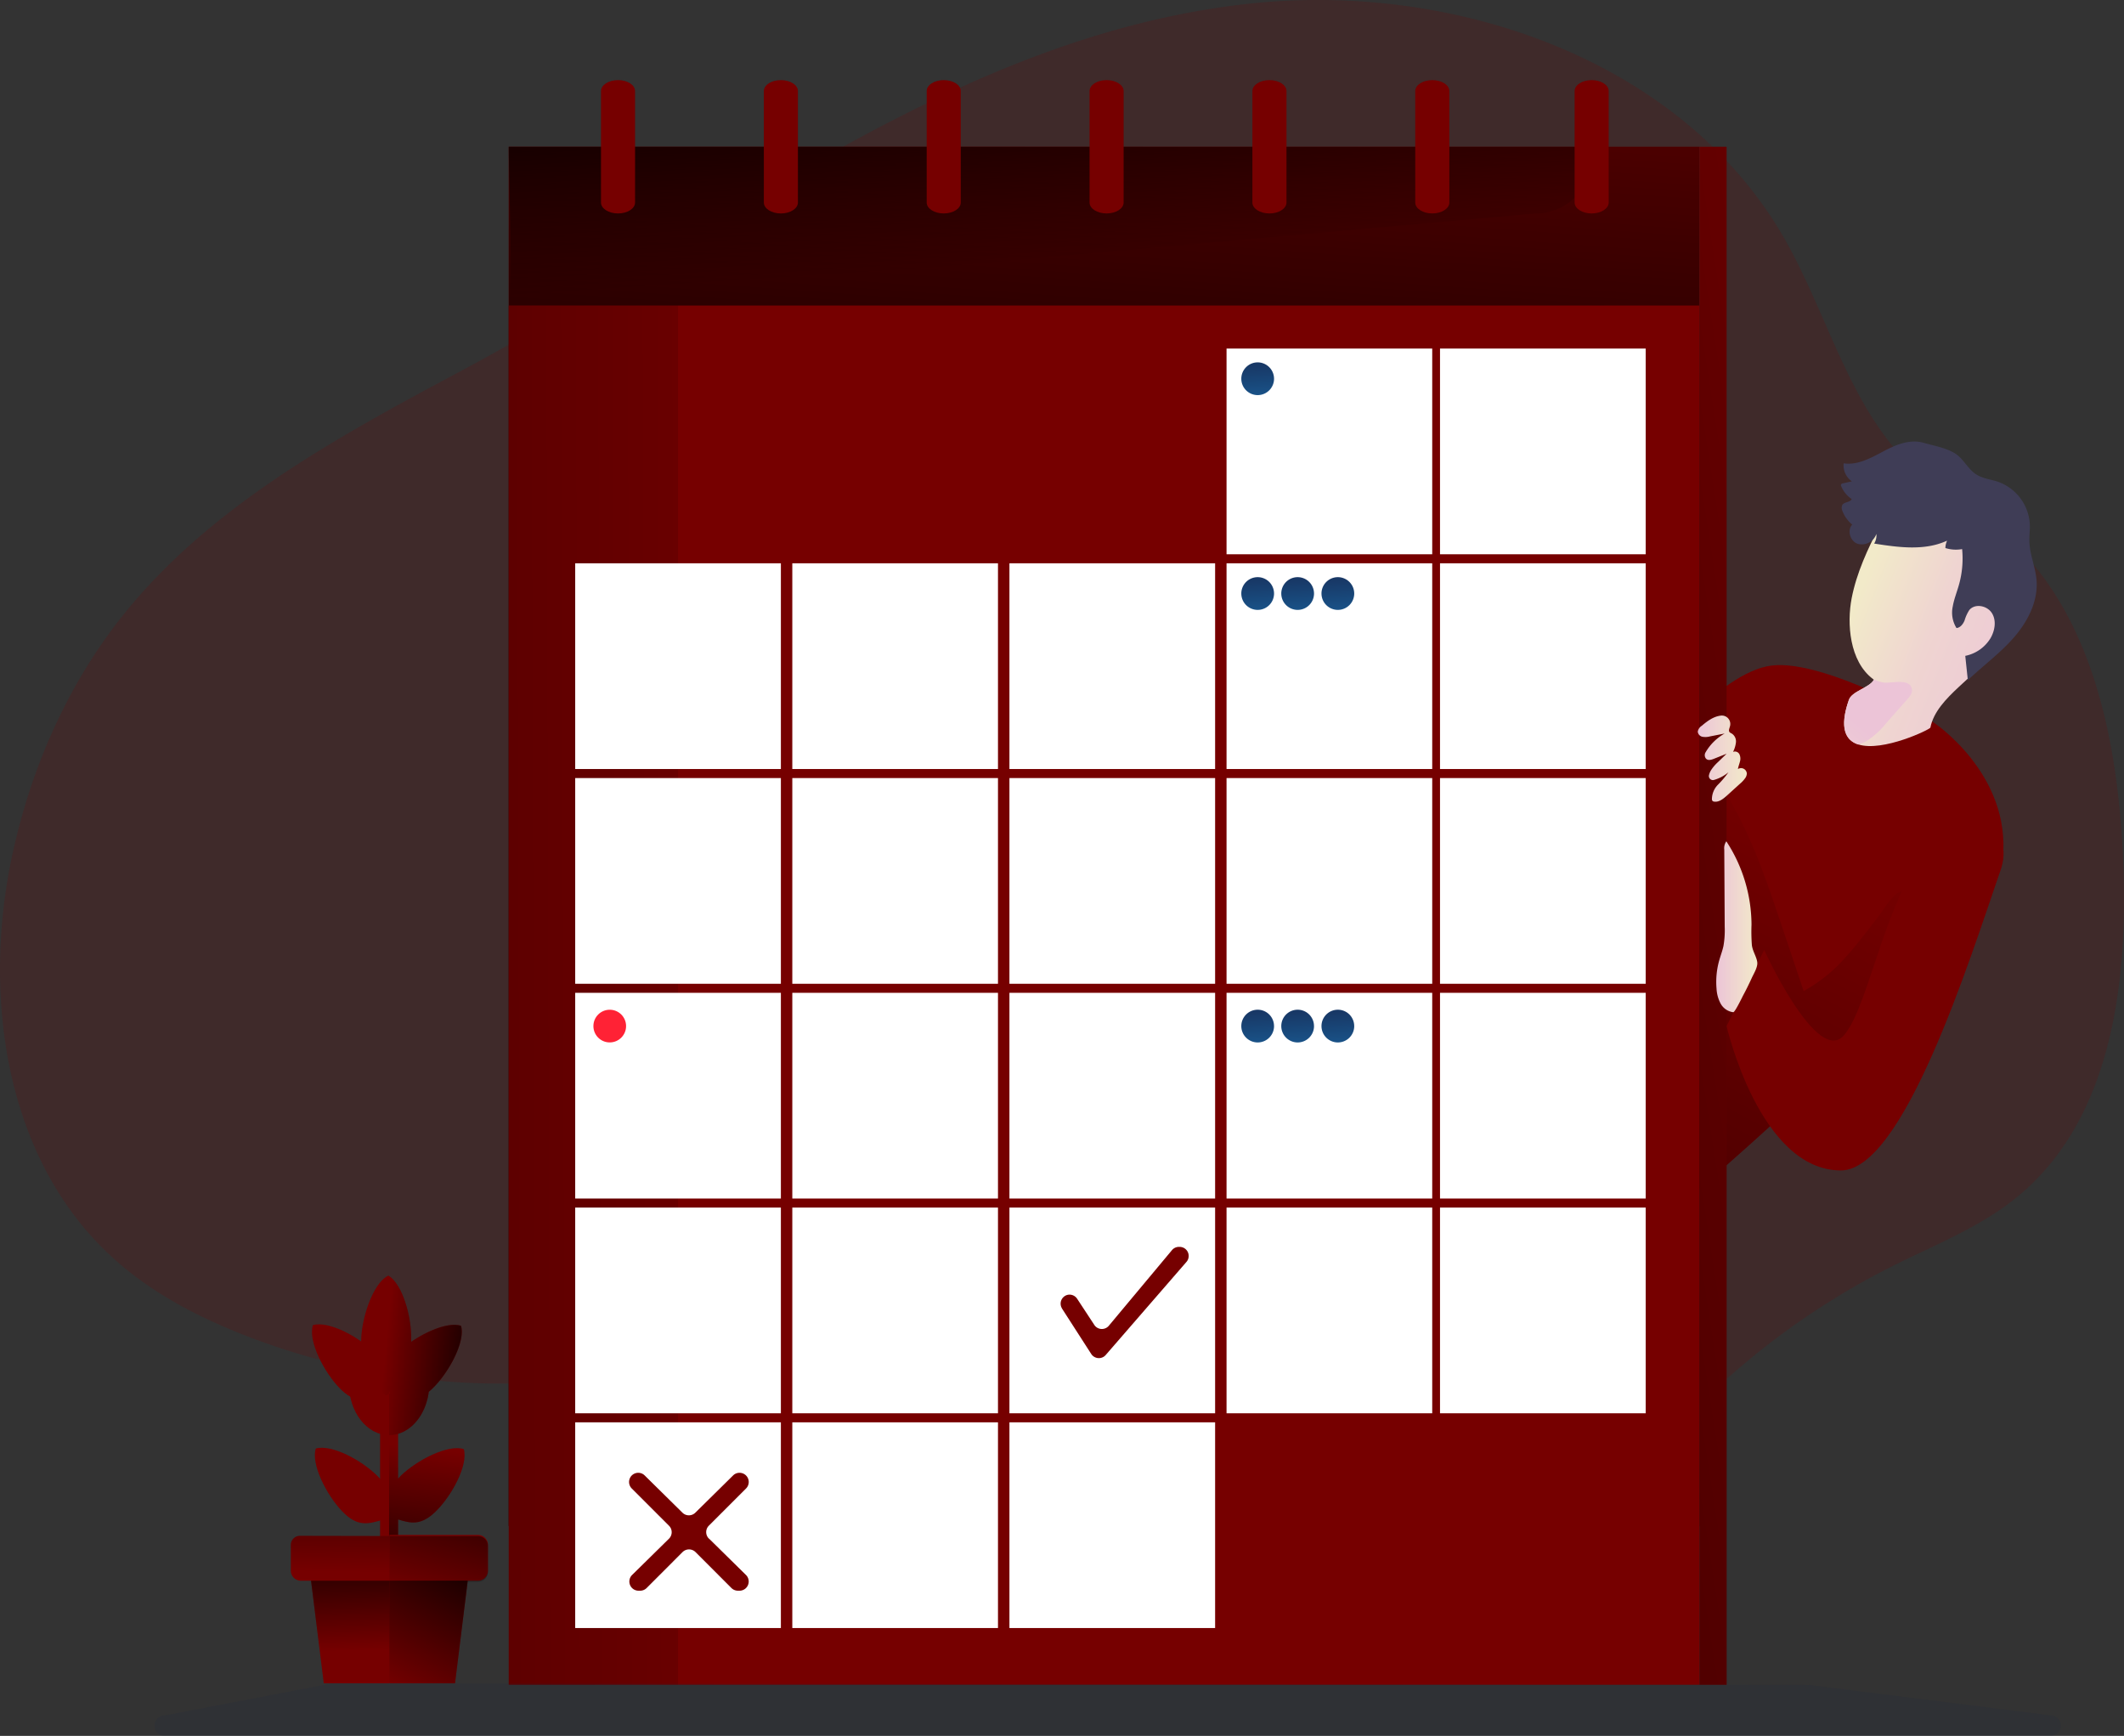 <svg id="Layer_1" data-name="Layer 1" xmlns="http://www.w3.org/2000/svg" xmlns:xlink="http://www.w3.org/1999/xlink" width="730.62" height="597.03" viewBox="0 0 730.62 597.03">
  <rect x="0" y="0" width="730.62" height="597.03" fill="#333333" stroke="none"/>
  <defs>
    <linearGradient id="linear-gradient" x1="637.48" y1="453.45" x2="466.5" y2="775.18" gradientTransform="translate(0 -170)" gradientUnits="userSpaceOnUse">
      <stop offset="0" stop-opacity="0"/>
      <stop offset="0.91" stop-opacity="0.8"/>
      <stop offset="1"/>
    </linearGradient>
    <linearGradient id="linear-gradient-2" x1="405.8" y1="100.59" x2="386.76" y2="362.03" xlink:href="#linear-gradient"/>
    <linearGradient id="linear-gradient-3" x1="357.58" y1="579.04" x2="362.09" y2="509.22" gradientTransform="matrix(1, 0, 0, -1, 0, 600)" gradientUnits="userSpaceOnUse">
      <stop offset="0.01"/>
      <stop offset="0.1" stop-opacity="0.77"/>
      <stop offset="0.99" stop-opacity="0"/>
    </linearGradient>
    <linearGradient id="linear-gradient-4" x1="307.07" y1="511.96" x2="-264.01" y2="513.64" xlink:href="#linear-gradient"/>
    <linearGradient id="linear-gradient-5" x1="710.53" y1="296.1" x2="254.4" y2="367.06" gradientTransform="matrix(1, 0, 0, 1, 0, 0)" xlink:href="#linear-gradient"/>
    <linearGradient id="linear-gradient-6" x1="432.31" y1="295.53" x2="434.19" y2="324.06" gradientTransform="translate(0 -170)" gradientUnits="userSpaceOnUse">
      <stop offset="0" stop-color="#183866"/>
      <stop offset="1" stop-color="#1a7fc1"/>
    </linearGradient>
    <linearGradient id="linear-gradient-7" x1="432.31" y1="369.4" x2="434.19" y2="397.94" xlink:href="#linear-gradient-6"/>
    <linearGradient id="linear-gradient-8" x1="446.06" y1="369.4" x2="447.93" y2="397.94" xlink:href="#linear-gradient-6"/>
    <linearGradient id="linear-gradient-9" x1="459.89" y1="369.4" x2="461.76" y2="397.94" xlink:href="#linear-gradient-6"/>
    <linearGradient id="linear-gradient-10" x1="432.3" y1="518.17" x2="434.18" y2="546.71" xlink:href="#linear-gradient-6"/>
    <linearGradient id="linear-gradient-11" x1="446.06" y1="518.17" x2="447.93" y2="546.71" xlink:href="#linear-gradient-6"/>
    <linearGradient id="linear-gradient-12" x1="459.89" y1="518.17" x2="461.76" y2="546.71" xlink:href="#linear-gradient-6"/>
    <linearGradient id="linear-gradient-13" x1="703.16" y1="402.81" x2="610.33" y2="366.61" gradientTransform="translate(0 -170)" gradientUnits="userSpaceOnUse">
      <stop offset="0" stop-color="#ecc4d7"/>
      <stop offset="0.16" stop-color="#edcbd5"/>
      <stop offset="0.42" stop-color="#efd4d1"/>
      <stop offset="0.7" stop-color="#f2eac9"/>
    </linearGradient>
    <linearGradient id="linear-gradient-14" x1="584" y1="430.92" x2="600.93" y2="430.92" gradientTransform="translate(0 -170)" gradientUnits="userSpaceOnUse">
      <stop offset="0" stop-color="#ecc4d7"/>
      <stop offset="0.42" stop-color="#efd4d1"/>
      <stop offset="1" stop-color="#f2eac9"/>
    </linearGradient>
    <linearGradient id="linear-gradient-15" x1="590.36" y1="488.74" x2="604.49" y2="488.74" xlink:href="#linear-gradient-14"/>
    <linearGradient id="linear-gradient-16" x1="638.95" y1="418.78" x2="600.42" y2="464.03" xlink:href="#linear-gradient-14"/>
    <linearGradient id="linear-gradient-17" x1="140.4" y1="49.02" x2="146.6" y2="102.52" gradientTransform="matrix(1, 0, 0, -1, 0, 600)" gradientUnits="userSpaceOnUse">
      <stop offset="0.1" stop-opacity="0.77"/>
      <stop offset="0.99" stop-opacity="0"/>
    </linearGradient>
    <linearGradient id="linear-gradient-18" x1="163.84" y1="130.91" x2="132.02" y2="134.01" xlink:href="#linear-gradient-17"/>
    <linearGradient id="linear-gradient-19" x1="123.02" y1="129.86" x2="121.92" y2="58.46" gradientTransform="matrix(1, 0, 0, -1, 0, 600)" gradientUnits="userSpaceOnUse">
      <stop offset="0.36" stop-opacity="0.77"/>
      <stop offset="0.99" stop-opacity="0"/>
    </linearGradient>
    <linearGradient id="linear-gradient-20" x1="120.08" y1="69.76" x2="121.21" y2="31.84" xlink:href="#linear-gradient-3"/>
    <linearGradient id="linear-gradient-21" x1="158.89" y1="64.27" x2="134.39" y2="18.38" xlink:href="#linear-gradient-3"/>
    <linearGradient id="linear-gradient-22" x1="160.26" y1="97.54" x2="145.91" y2="47.98" xlink:href="#linear-gradient-17"/>
  </defs>
  <title>calendar</title>
  <path d="M158.65,127.55C115.48,150.61,71,174.76,40.91,213.38,22.84,236.6,10.8,264.24,4.46,293-6.4,342.09,1.64,399,39,432.76c13,11.8,28.9,20.13,45.3,26.53a243,243,0,0,0,106.91,15.85c29.87-2.33,59.69-10.2,89.41-6.45,36.25,4.56,67.9,25.76,101.67,39.72A265.41,265.41,0,0,0,515,526.51c11.36-1.38,22.86-3.59,32.85-9.17,11.86-6.63,20.65-17.46,30-27.36a261.61,261.61,0,0,1,73.46-54.69c14.43-7.22,29.72-13.21,42.25-23.37,33-26.7,38.65-74.48,36.73-116.85s-11.47-89.14-45.38-114.87c-7.57-5.74-16.09-10.19-23.43-16.24C637,143.78,629.68,110,614,82.39,578.84,20.65,500.39-6.38,429.76,1.26,328.55,12.21,245.66,81.08,158.65,127.55Z" transform="translate(0 0)" fill="#760000" opacity="0.18" style="isolation: isolate"/>
  <path d="M688.92,295.5C688,304,677.51,318.27,663,334.31c-23.78,26.24-58.33,57.19-79.11,75.22h0c-10.72,9.31-17.77,15.18-17.77,15.18V263.17s25.16-32.22,43.44-34.29,55.17,19.31,55.17,19.31S692,265.94,688.92,295.5Z" transform="translate(0 0)" fill="#760000"/>
  <path d="M663,334.31c-23.78,26.24-58.33,57.19-79.11,75.22-1.55-2.47-1.86-5.83-2-8.87-.55-15.19-.42-30.4-.28-45.6.13-14.76.26-29.51,1.19-44.24.88-13.72,2.56-27.75,8.84-40a15.36,15.36,0,0,1,3.45,4.48C603,288.89,608,303.88,613,318.76q3.71,11,7.42,22.09A53.18,53.18,0,0,0,635.05,329c3.8-4.21,7.19-8.76,10.68-13.22,2.44-3.12,7.2-12,11-8.66C662.89,312.49,663.39,324.78,663,334.31Z" transform="translate(0 0)" fill="url(#linear-gradient)"/>
  <rect x="175" y="50.48" width="409.59" height="474.37" fill="#760000"/>
  <rect x="175" y="50.48" width="409.59" height="474.37" fill="url(#linear-gradient-2)"/>
  <path d="M528.3,73.41,175,105.08c1.59,0,0-44,0-54.6H547.5V54.2A19.21,19.21,0,0,1,528.3,73.41Z" transform="translate(0 0)" fill="url(#linear-gradient-3)"/>
  <rect x="175" y="105.08" width="409.59" height="474.37" fill="#760000"/>
  <rect x="175" y="105.08" width="58.23" height="474.37" fill="url(#linear-gradient-4)"/>
  <rect x="197.86" y="193.74" width="70.75" height="70.75" fill="#fff"/>
  <rect x="272.54" y="193.74" width="70.75" height="70.75" fill="#fff"/>
  <rect x="347.23" y="193.74" width="70.75" height="70.75" fill="#fff"/>
  <rect x="421.91" y="193.74" width="70.75" height="70.75" fill="#fff"/>
  <rect x="197.86" y="267.6" width="70.75" height="70.75" fill="#fff"/>
  <rect x="272.54" y="267.6" width="70.75" height="70.75" fill="#fff"/>
  <rect x="347.23" y="267.6" width="70.75" height="70.75" fill="#fff"/>
  <rect x="421.91" y="267.6" width="70.75" height="70.75" fill="#fff"/>
  <rect x="197.86" y="341.46" width="70.75" height="70.75" fill="#fff"/>
  <rect x="272.54" y="341.46" width="70.75" height="70.75" fill="#fff"/>
  <rect x="347.23" y="341.46" width="70.75" height="70.75" fill="#fff"/>
  <rect x="421.91" y="341.46" width="70.75" height="70.75" fill="#fff"/>
  <rect x="197.86" y="415.32" width="70.75" height="70.75" fill="#fff"/>
  <rect x="272.54" y="415.32" width="70.75" height="70.75" fill="#fff"/>
  <rect x="347.23" y="415.32" width="70.75" height="70.75" fill="#fff"/>
  <rect x="421.91" y="415.32" width="70.75" height="70.75" fill="#fff"/>
  <rect x="197.86" y="489.18" width="70.75" height="70.75" fill="#fff"/>
  <rect x="272.54" y="489.18" width="70.75" height="70.75" fill="#fff"/>
  <rect x="347.23" y="489.18" width="70.75" height="70.75" fill="#fff"/>
  <rect x="495.34" y="193.74" width="70.75" height="70.75" fill="#fff"/>
  <rect x="495.34" y="119.88" width="70.75" height="70.75" fill="#fff"/>
  <rect x="421.91" y="119.88" width="70.75" height="70.75" fill="#fff"/>
  <rect x="495.34" y="267.6" width="70.75" height="70.75" fill="#fff"/>
  <rect x="495.34" y="341.46" width="70.75" height="70.75" fill="#fff"/>
  <rect x="495.34" y="415.32" width="70.75" height="70.75" fill="#fff"/>
  <path d="M206.73,31.3V69.66c0,2.07,2.63,3.75,5.86,3.75h0c3.24,0,5.86-1.68,5.86-3.75V31.3c0-2.07-2.62-3.75-5.86-3.75h0C209.36,27.55,206.73,29.23,206.73,31.3Z" transform="translate(0 0)" fill="#760000"/>
  <path d="M262.75,31.3V69.66c0,2.07,2.62,3.75,5.86,3.75h0c3.24,0,5.86-1.68,5.86-3.75V31.3c0-2.07-2.62-3.75-5.86-3.75h0C265.37,27.55,262.75,29.23,262.75,31.3Z" transform="translate(0 0)" fill="#760000"/>
  <path d="M318.77,31.3V69.66c0,2.07,2.62,3.75,5.86,3.75h0c3.24,0,5.86-1.68,5.86-3.75V31.3c0-2.07-2.62-3.75-5.86-3.75h0C321.39,27.55,318.77,29.23,318.77,31.3Z" transform="translate(0 0)" fill="#760000"/>
  <path d="M374.79,31.3V69.66c0,2.07,2.62,3.75,5.86,3.75h0c3.23,0,5.86-1.68,5.86-3.75V31.3c0-2.07-2.63-3.75-5.86-3.75h0C377.41,27.55,374.79,29.23,374.79,31.3Z" transform="translate(0 0)" fill="#760000"/>
  <path d="M430.8,31.3V69.66c0,2.07,2.63,3.75,5.87,3.75h0c3.23,0,5.86-1.68,5.86-3.75V31.3c0-2.07-2.63-3.75-5.86-3.75h0C433.43,27.55,430.8,29.23,430.8,31.3Z" transform="translate(0 0)" fill="#760000"/>
  <path d="M486.82,31.3V69.66c0,2.07,2.63,3.75,5.86,3.75h0c3.24,0,5.87-1.68,5.87-3.75V31.3c0-2.07-2.63-3.75-5.87-3.75h0C489.45,27.55,486.82,29.23,486.82,31.3Z" transform="translate(0 0)" fill="#760000"/>
  <path d="M541.64,31.3V69.66c0,2.07,2.63,3.75,5.86,3.75h0c3.24,0,5.86-1.68,5.86-3.75V31.3c0-2.07-2.62-3.75-5.86-3.75h0C544.27,27.55,541.64,29.23,541.64,31.3Z" transform="translate(0 0)" fill="#760000"/>
  <rect x="584.6" y="50.48" width="9.32" height="528.97" fill="#760000"/>
  <rect x="584.6" y="50.48" width="9.32" height="528.97" fill="url(#linear-gradient-5)"/>
  <path d="M438.25,130.25a5.63,5.63,0,1,1-5.64-5.62h0A5.64,5.64,0,0,1,438.25,130.25Z" transform="translate(0 0)" fill="url(#linear-gradient-6)"/>
  <path d="M438.25,204.12a5.63,5.63,0,1,1-5.64-5.62h0A5.64,5.64,0,0,1,438.25,204.12Z" transform="translate(0 0)" fill="url(#linear-gradient-7)"/>
  <path d="M452,204.12a5.63,5.63,0,1,1-5.64-5.62h0A5.64,5.64,0,0,1,452,204.12Z" transform="translate(0 0)" fill="url(#linear-gradient-8)"/>
  <path d="M465.83,204.12a5.63,5.63,0,1,1-5.64-5.62h0A5.64,5.64,0,0,1,465.83,204.12Z" transform="translate(0 0)" fill="url(#linear-gradient-9)"/>
  <path d="M438.25,352.9a5.63,5.63,0,1,1-5.63-5.63h0a5.62,5.62,0,0,1,5.62,5.62Z" transform="translate(0 0)" fill="url(#linear-gradient-10)"/>
  <circle cx="209.74" cy="352.9" r="5.62" fill="#ff2235"/>
  <path d="M452,352.9a5.63,5.63,0,1,1-5.63-5.63h0a5.62,5.62,0,0,1,5.62,5.62Z" transform="translate(0 0)" fill="url(#linear-gradient-11)"/>
  <path d="M465.83,352.9a5.63,5.63,0,1,1-5.63-5.63h0a5.62,5.62,0,0,1,5.62,5.62Z" transform="translate(0 0)" fill="url(#linear-gradient-12)"/>
  <path d="M688.25,201.7c-1.57,6.42.53,15.32-2.45,21.21-5,9.9-19.62,16.47-21.78,27.34-.13.63-16.4,8.47-24.79,5.79-4.39-1.39-6.62-5.67-3.24-15.35,1.06-3,7-4.12,8.6-6.91l-.33-.25c-8.12-6.13-9-19.12-7.32-27.79s5.53-17,9.66-24.92c3.18-6.1,10.36-9.41,17.24-9.3,8.65.15,17.78,3.61,22.28,11C689.56,188.15,689.81,195.28,688.25,201.7Z" transform="translate(0 0)" fill="url(#linear-gradient-13)"/>
  <path d="M648.29,155c-4.43,2.34-9.14,5.1-14.1,4.35a6.69,6.69,0,0,0,2.82,6.2l-3.08.69a.86.86,0,0,0-.64.36.81.81,0,0,0,.07.68,10.14,10.14,0,0,0,3.59,4.37c-.55,1.18-2.54.92-3.22,2a2.41,2.41,0,0,0,0,2,11.13,11.13,0,0,0,3.4,4.77c-1.84,2-.69,5.7,1.85,6.61a5.32,5.32,0,0,0,6.46-3.39,5.34,5.34,0,0,1-.76,3.31c8.39,1.32,17.36,2.56,25.08-1a6.54,6.54,0,0,0-.58,2.54,12.09,12.09,0,0,0,5.76.36,33.37,33.37,0,0,1-1.09,12.26c-.69,2.48-1.68,4.88-2.12,7.41A10,10,0,0,0,673,216c1.33-.12,2.27-1.37,2.78-2.6a13.47,13.47,0,0,1,1.65-3.62c2-2.34,6.16-1.48,7.77,1.11s1,6.07-.54,8.68a13.2,13.2,0,0,1-8.64,6c.29,2.79.59,5.58.88,8.36,5.27-5,11.17-9.29,15.91-14.76s8.33-12.47,7.72-19.69c-.37-4.45-2.31-8.68-2.46-13.15-.07-2,.23-4.05.15-6.07a16.45,16.45,0,0,0-10.85-14.53c-2.55-.87-5.36-1.12-7.62-2.59-2.81-1.82-4.27-5.21-7.06-7.07-3-2-7.66-2.82-11.15-3.81C657,151,652.28,152.91,648.29,155Z" transform="translate(0 0)" fill="#3f3d56"/>
  <path d="M585.38,249.62a3,3,0,0,0-1.38,2,2,2,0,0,0,1.61,1.78,5.88,5.88,0,0,0,2.57-.12l5.08-1a17.43,17.43,0,0,0-6.59,6.5,1.88,1.88,0,0,0,.09,2.05c.68.86,1.83.52,2.75.16l4.41-1.76-3,2.91A13.8,13.8,0,0,0,588.5,265a5.76,5.76,0,0,0-.64,1.59,1.39,1.39,0,0,0,1,1.66,1.19,1.19,0,0,0,.7,0,13.61,13.61,0,0,0,5-2.64,33.42,33.42,0,0,1-3.61,4.27,7.16,7.16,0,0,0-2.08,5,1,1,0,0,0,.19.56.89.89,0,0,0,.55.26c1.63.27,3.11-.92,4.34-2l4.53-4.11a10.15,10.15,0,0,0,1.91-2.07,2.91,2.91,0,0,0,.49-1.51,2,2,0,0,0-2.16-1.82h0a2.06,2.06,0,0,0-.9.31c.13-.87.47-1.68.68-2.53a3.59,3.59,0,0,0-.16-2.54,1.73,1.73,0,0,0-2.2-.83,9.73,9.73,0,0,0,1-3.33,3.22,3.22,0,0,0-1.47-3,2.51,2.51,0,0,1-.74-.47c-.4-.49-.08-1.19.09-1.8a2.91,2.91,0,0,0-1.74-3.73h0a3,3,0,0,0-1.26-.16C589.44,246.38,587.29,248,585.38,249.62Z" transform="translate(0 0)" fill="url(#linear-gradient-14)"/>
  <path d="M667.43,287.19c11.5-10.16,25.74-2.46,20.74,12.05-10.81,31.39-33.44,103.31-54.93,103.31-28,0-39.32-49.65-39.32-49.65l12.93-26.17s18.29,40.13,27.5,29.27S649,304,666.9,287.66Z" transform="translate(0 0)" fill="#760000"/>
  <path d="M602.61,325a62.9,62.9,0,0,1-.12-7,52.75,52.75,0,0,0-8.66-28.65,4.14,4.14,0,0,0-.71,2.9l.15,26.56a30.87,30.87,0,0,1-.44,6.58c-.34,1.58-.92,3.09-1.37,4.65a27.24,27.24,0,0,0-1,10,12.17,12.17,0,0,0,1.43,5.17,5.76,5.76,0,0,0,4.32,2.92c.59,0,3-5,3.35-5.68q1.61-3,3-6.05c.69-1.54,2.16-3.81,1.9-5.54C604.17,328.92,602.85,327.13,602.61,325Z" transform="translate(0 0)" fill="url(#linear-gradient-15)"/>
  <path d="M656.05,240.56c-2.42,2.72-4.82,5.45-7.24,8.18a28.61,28.61,0,0,1-6.52,6,13.17,13.17,0,0,1-3.06,1.32c-4.39-1.39-6.62-5.67-3.24-15.35,1.06-3,7-4.12,8.6-6.91l-.33-.25a15.26,15.26,0,0,0,3.61,1.18c2.6.39,9-1.63,9.79,2.22C657.94,238.28,657,239.53,656.05,240.56Z" transform="translate(0 0)" fill="url(#linear-gradient-16)"/>
  <path d="M365.28,450l10.08,15.66a3.14,3.14,0,0,0,4.33.94,3.42,3.42,0,0,0,.67-.59l27.76-32a3.12,3.12,0,0,0-2.35-5.17h-.23a3.12,3.12,0,0,0-2.4,1.12l-21.72,26a3.12,3.12,0,0,1-4.38.41,3.18,3.18,0,0,1-.62-.7l-5.91-9a3.13,3.13,0,0,0-3.08-1.37h0a3.11,3.11,0,0,0-2.15,4.66Z" transform="translate(0 0)" fill="#760000"/>
  <path d="M243.91,529.19l12.69,12.49a3.16,3.16,0,0,1-2.22,5.41h-.54a3.19,3.19,0,0,1-2.24-.92l-12.35-12.36a3.17,3.17,0,0,0-4.47,0l-12.35,12.36a3.15,3.15,0,0,1-2.23.92h-.55a3.16,3.16,0,0,1-2.22-5.41l12.7-12.49a3.14,3.14,0,0,0,0-4.44h0l-12.82-12.82a3.16,3.16,0,0,1,2.23-5.39h0a3.14,3.14,0,0,1,2.21.9l13,12.82a3.16,3.16,0,0,0,4.43,0l13-12.82a3.14,3.14,0,0,1,2.21-.9h0a3.16,3.16,0,0,1,2.24,5.39l-12.82,12.82a3.14,3.14,0,0,0,.06,4.44h0Z" transform="translate(0 0)" fill="#760000"/>
  <polygon points="130.74 489.92 133.84 489.92 135.39 559.98 133.84 548.44 130.74 548.44 130.74 489.92" fill="#760000"/>
  <path d="M131.64,520.81" transform="translate(0 0)" fill="#607c1c"/>
  <path d="M133.84,515.46v.08c0,2.19-.78,4.38-1.61,7-5.46,1.58-9.1,2.85-14.46-2.69s-10.89-16.25-9.14-21.66c5.46-1.58,16.1,4.17,21.47,9.71C132.88,510.73,133.82,513.1,133.84,515.46Z" transform="translate(0 0)" fill="#760000"/>
  <path d="M149.83,519.89c-4.92,4.77-8.38,4.13-12.89,2.69v25.86h-3.1V489.92h3.1v18.61c.29-.32.6-.64.94-1,5.54-5.36,16.25-10.9,21.66-9.14C161.13,503.88,155.37,514.52,149.83,519.89Z" transform="translate(0 0)" fill="#760000"/>
  <path d="M149.83,519.89c-4.92,4.77-8.38,4.13-12.89,2.69v25.86h-3.1V489.92h3.1v18.61c.29-.32.6-.64.94-1,5.54-5.36,16.25-10.9,21.66-9.14C161.13,503.88,155.37,514.52,149.83,519.89Z" transform="translate(0 0)" fill="url(#linear-gradient-17)"/>
  <path d="M133.84,475.79H120c0,9.83,6.19,17.8,13.83,17.8l3.26-8.73Z" transform="translate(0 0)" fill="#760000"/>
  <path d="M134.08,479.2l-.24.17v-1Z" transform="translate(0 0)" fill="#760000"/>
  <path d="M107.64,455.74c-1.75,5.41,3.78,16.13,9.15,21.66s9,4.28,14.45,2.69c1.75-5.41,3.24-9.1-2.13-14.64S113.1,454.16,107.64,455.74Z" transform="translate(0 0)" fill="#760000"/>
  <path d="M148.84,477.47c-.46.45-.91.85-1.35,1.21-1.07,8.46-6.78,14.91-13.65,14.91V479.37l.24-.17-.24-.84v1a6.2,6.2,0,0,1-1,.58c-4.92-2.85-8.9-11.92-8.58-19.63s4.2-19.11,9.32-21.59c4.92,2.85,8.13,14.5,7.84,22.22v.57c5.67-3.89,13-6.87,17.17-5.52C160.14,461.47,154.37,472.1,148.84,477.47Z" transform="translate(0 0)" fill="#760000"/>
  <path d="M148.84,477.47c-.46.45-.91.85-1.35,1.21-1.07,8.46-6.78,14.91-13.65,14.91V479.37l.24-.17-.24-.84v1a6.2,6.2,0,0,1-1,.58c-4.92-2.85-8.9-11.92-8.58-19.63s4.2-19.11,9.32-21.59c4.92,2.85,8.13,14.5,7.84,22.22v.57c5.67-3.89,13-6.87,17.17-5.52C160.14,461.47,154.37,472.1,148.84,477.47Z" transform="translate(0 0)" fill="url(#linear-gradient-18)"/>
  <path d="M134.08,479.2l-.24.17v-1Z" transform="translate(0 0)" fill="#760000"/>
  <polygon points="106.49 539.51 111.37 578.95 133.94 578.95 143.16 556.51 133.94 538.41 106.49 539.51" fill="#760000"/>
  <polygon points="161.4 539.51 156.52 578.95 133.94 578.95 133.94 538.41 161.4 539.51" fill="#760000"/>
  <path d="M144,538.68l-.25.12-7.66,3.8L134,543.66H103.51a3.47,3.47,0,0,1-3.47-3.47v-8.82a3.11,3.11,0,0,1,3.08-3.14h.29l30.59.06Z" transform="translate(0 0)" fill="#760000"/>
  <path d="M144,538.68l-.25.12-7.66,3.8L134,543.66H103.51a3.47,3.47,0,0,1-3.47-3.47v-8.82a3.11,3.11,0,0,1,3.08-3.14h.29l30.59.06Z" transform="translate(0 0)" fill="url(#linear-gradient-19)"/>
  <path d="M164.38,543.66H133.94V527.9h30.44a3.47,3.47,0,0,1,3.47,3.47v8.82A3.47,3.47,0,0,1,164.38,543.66Z" transform="translate(0 0)" fill="#760000"/>
  <polygon points="133.95 543.66 133.95 578.95 111.37 578.95 107 543.66 133.95 543.66" fill="url(#linear-gradient-20)"/>
  <polygon points="160.89 543.66 156.52 578.95 133.95 578.95 133.95 543.66 160.89 543.66" fill="url(#linear-gradient-21)"/>
  <path d="M167.85,531.77v8.82a3.47,3.47,0,0,1-3.47,3.47H134V528.3h30.43A3.47,3.47,0,0,1,167.85,531.77Z" transform="translate(0 0)" fill="url(#linear-gradient-22)"/>
  <path d="M114,579,56.64,590a3.52,3.52,0,1,0,.56,7l.17,0H705.23a3.51,3.51,0,0,0,.49-7l-83.61-10.52h-.48l-506.9-.5A3.57,3.57,0,0,0,114,579Z" transform="translate(0 0)" fill="#1d2741" opacity="0.18" style="isolation: isolate"/>
</svg>
